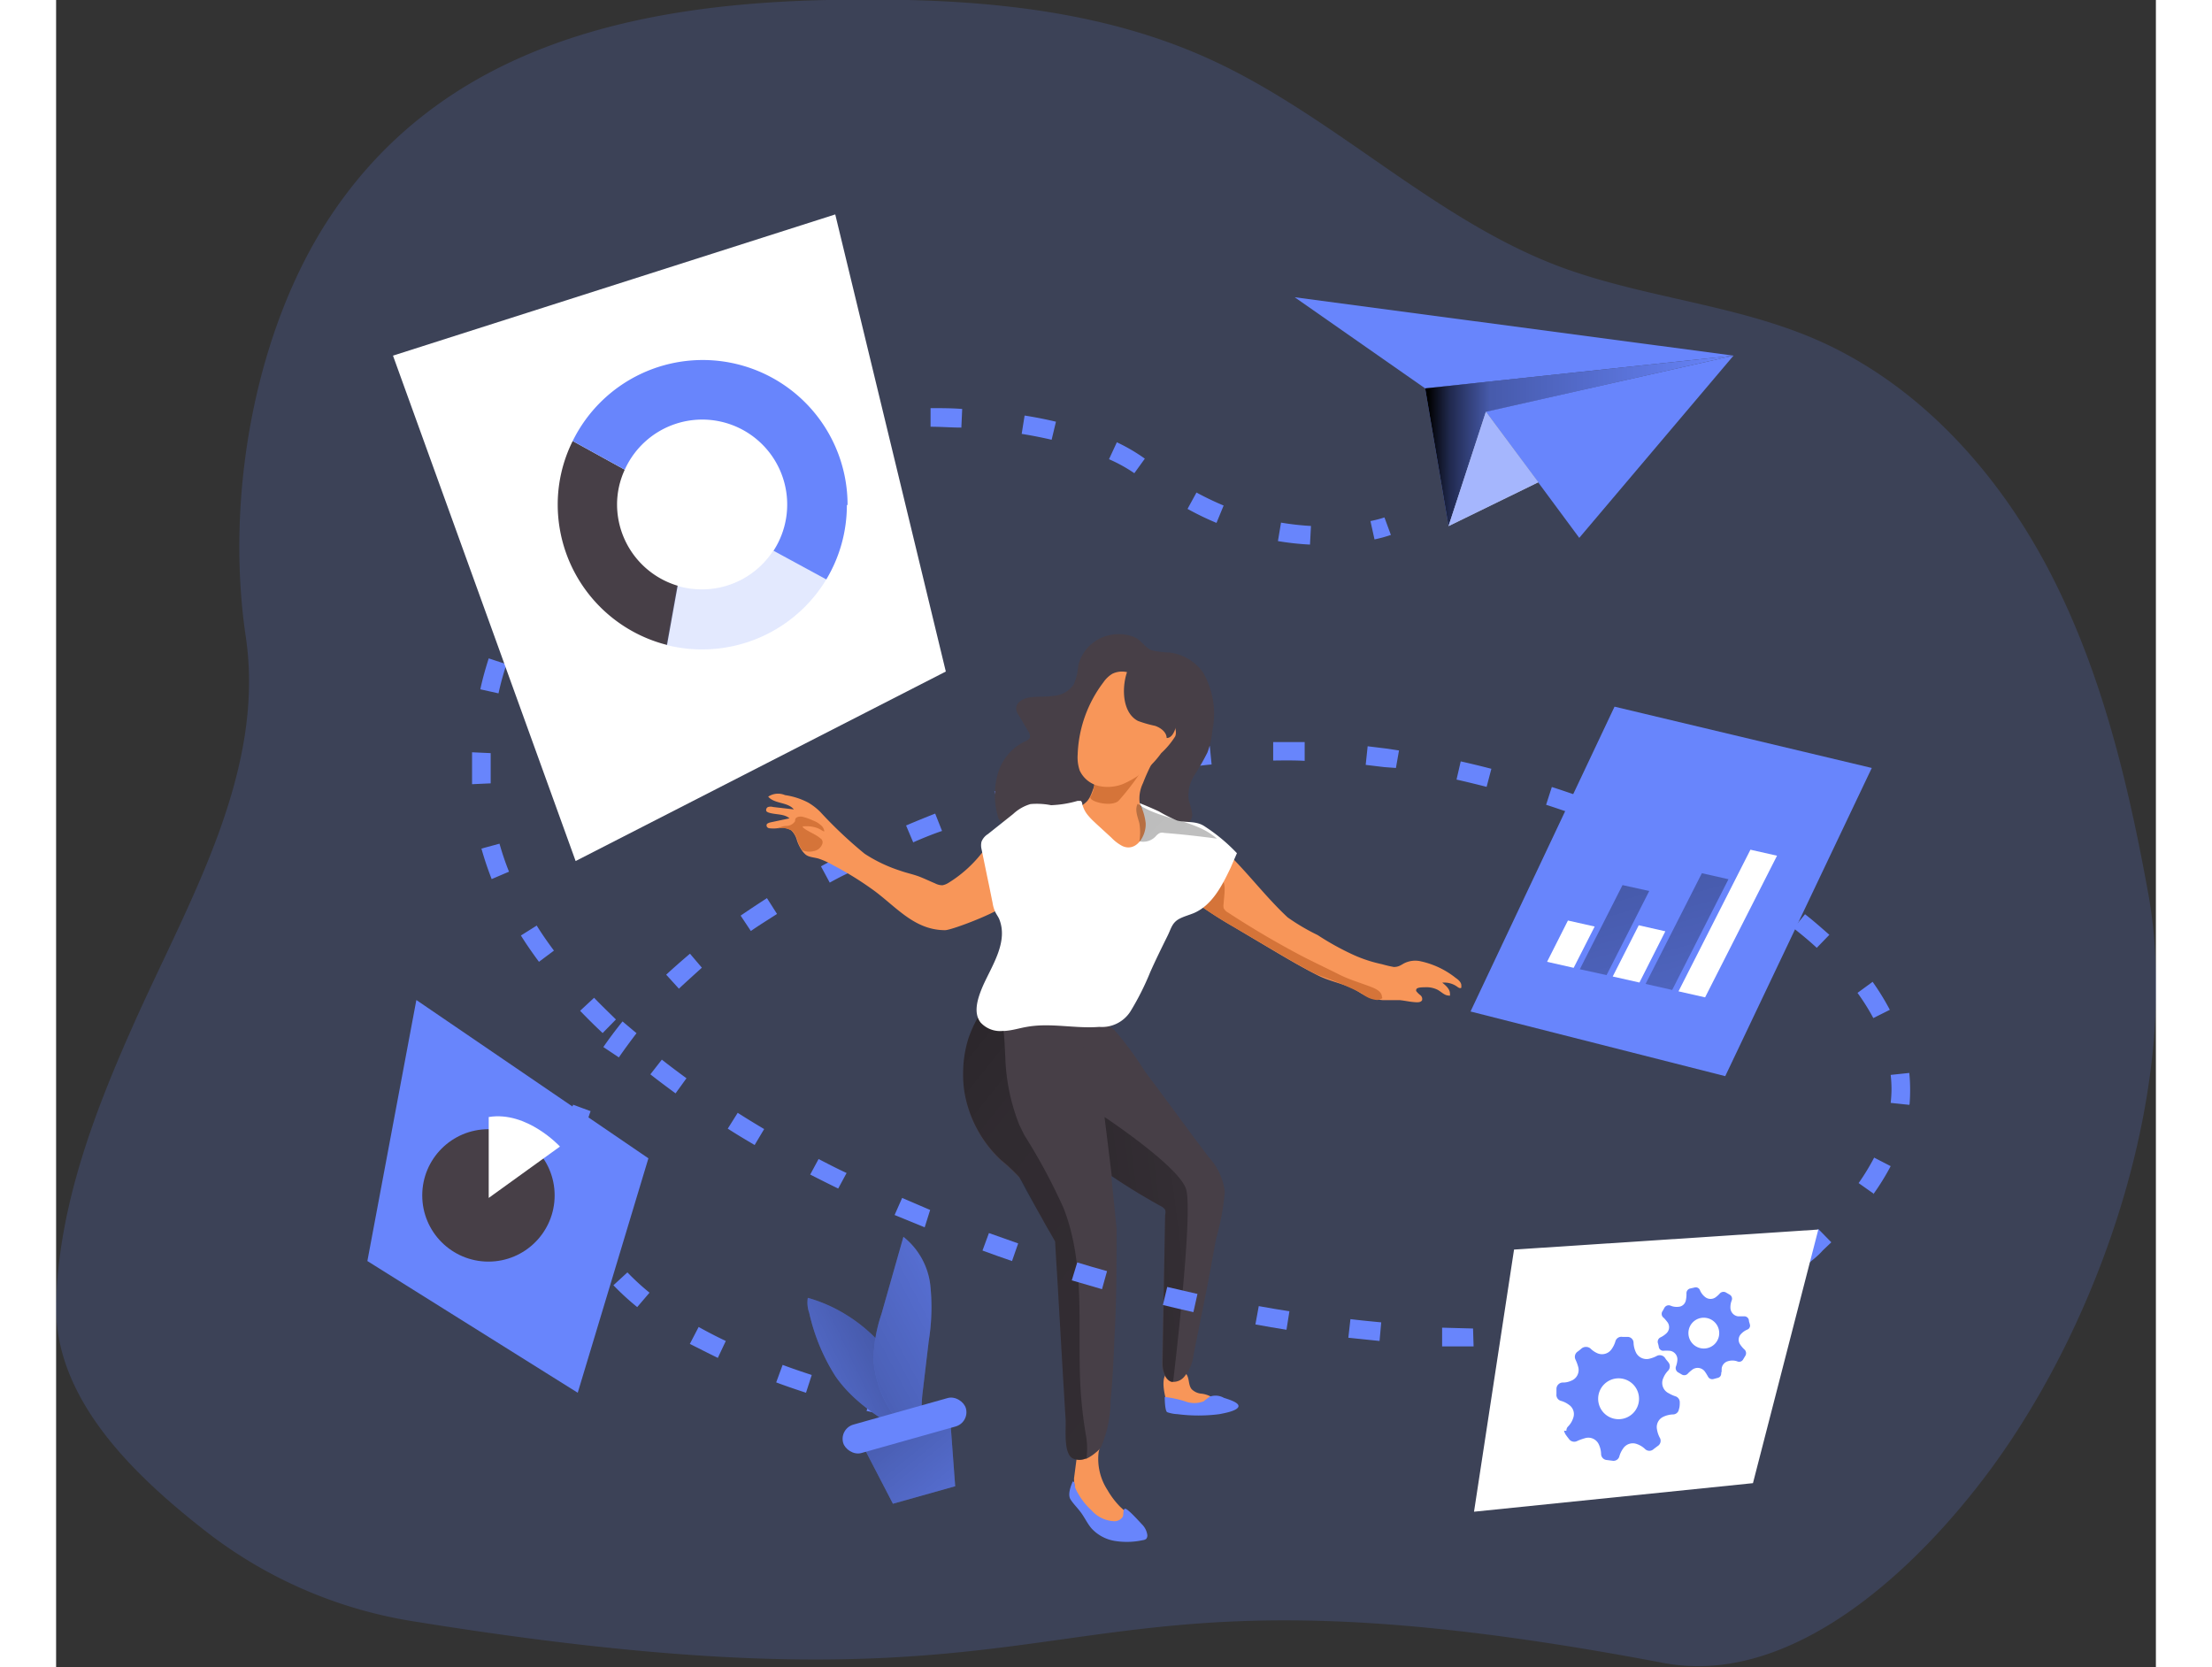 <svg id="Layer_1" data-name="Layer 1" xmlns="http://www.w3.org/2000/svg" xmlns:xlink="http://www.w3.org/1999/xlink" viewBox="0 0 150.03 119.12" width="406" height="306" class="illustration styles_illustrationTablet__1DWOa"><rect x="0" y="0" width="150.03" height="119.12" fill="#333333" stroke="none"/><defs><linearGradient id="linear-gradient" x1="97.82" y1="31.5" x2="119.85" y2="31.5" gradientUnits="userSpaceOnUse"><stop offset="0.01"></stop><stop offset="0.08" stop-opacity="0.69"></stop><stop offset="0.21" stop-opacity="0.32"></stop><stop offset="1" stop-opacity="0"></stop></linearGradient><linearGradient id="linear-gradient-2" x1="-253.81" y1="97.32" x2="-30.86" y2="221.53" gradientTransform="translate(304.4 9.5) rotate(9.48)" xlink:href="#linear-gradient"></linearGradient><linearGradient id="linear-gradient-3" x1="-241.59" y1="65.63" x2="-120.33" y2="149.35" gradientTransform="translate(304.4 9.5) rotate(9.48)" xlink:href="#linear-gradient"></linearGradient><linearGradient id="linear-gradient-4" x1="-202.6" y1="129.26" x2="-165.69" y2="118.18" gradientTransform="translate(304.4 9.5) rotate(9.48)" xlink:href="#linear-gradient"></linearGradient><linearGradient id="linear-gradient-5" x1="-634.31" y1="118.35" x2="-610.01" y2="164.34" gradientTransform="matrix(0.83, 0.19, -0.47, 0.92, 694.06, 65.22)" xlink:href="#linear-gradient"></linearGradient><linearGradient id="linear-gradient-6" x1="-629.46" y1="115.79" x2="-605.17" y2="161.78" gradientTransform="matrix(0.83, 0.19, -0.47, 0.92, 694.06, 65.22)" xlink:href="#linear-gradient"></linearGradient><linearGradient id="linear-gradient-7" x1="532.06" y1="133.87" x2="540.77" y2="153.81" gradientTransform="translate(-492.29 112.88) rotate(-15.73)" xlink:href="#linear-gradient"></linearGradient><linearGradient id="linear-gradient-8" x1="-1536.15" y1="956.94" x2="-1550.66" y2="969.3" gradientTransform="translate(1807.84 -425.63) rotate(14.77)" gradientUnits="userSpaceOnUse"><stop offset="0.01"></stop><stop offset="0.13" stop-opacity="0.69"></stop><stop offset="0.25" stop-opacity="0.32"></stop><stop offset="1" stop-opacity="0"></stop></linearGradient><linearGradient id="linear-gradient-9" x1="41.88" y1="967.74" x2="63.72" y2="947.55" gradientTransform="translate(269.79 -831.08) rotate(14.77)" xlink:href="#linear-gradient-8"></linearGradient></defs><title>13</title><path d="M40.42,129a32.35,32.35,0,0,1-14.89-6.6c-5.08-4-10.61-9.39-10.44-16.08.18-7.09,2.83-13.92,5.7-20.31,3.88-8.63,9.28-17.73,7.85-27.34s.49-21.11,5.55-29.25c8-12.82,22-15.93,36-16.23,9.25-.19,18.77.36,27.2,4.17,8.86,4,16,11.4,25,14.83,6,2.26,12.56,2.71,18.43,5.25,7.39,3.21,13.09,9.57,16.78,16.73s5.57,15.11,7,23c2.34,13.34-3.22,30-11.23,40.92-5.34,7.26-14.28,15.67-23.47,13.91C83.11,123.12,92.1,137.39,40.42,129Z" transform="translate(-15.09 -13.19)" fill="#6885fc" opacity="0.18" style="isolation: isolate;"></path><polygon points="88.5 21.24 119.85 25.41 97.82 27.75 88.5 21.24" fill="#6885fc"></polygon><polygon points="97.82 27.75 99.49 37.59 102.16 29.42 119.85 25.41 97.82 27.75" fill="#6885fc"></polygon><polygon points="97.82 27.75 99.49 37.59 102.16 29.42 119.85 25.41 97.82 27.75" fill="url(#linear-gradient)"></polygon><polygon points="108.83 38.43 102.16 29.42 119.85 25.41 108.83 38.43" fill="#6885fc"></polygon><polygon points="99.49 37.59 105.9 34.46 102.16 29.42 99.49 37.59" fill="#fff"></polygon><polygon points="99.49 37.59 105.9 34.46 102.16 29.42 99.49 37.59" fill="#6885fc" opacity="0.59" style="isolation: isolate;"></polygon><path d="M109.29,51.73,109,50.42a8.64,8.64,0,0,0,1-.26l.46,1.25A9.32,9.32,0,0,1,109.29,51.73Z" transform="translate(-15.09 -13.19)" fill="#6885fc"></path><path d="M68.67,112.7c-.73-.24-1.44-.48-2.13-.74l.46-1.25c.67.25,1.37.49,2.08.72Zm-6.3-2.49c-.7-.34-1.38-.69-2-1L61,108c.61.34,1.26.68,1.94,1Zm54-.82-2.25,0,0-1.34,2.21.06Zm4.5-.08-.07-1.33c.75,0,1.49-.09,2.2-.16l.11,1.33C122.41,109.22,121.66,109.27,120.89,109.31ZM109.65,109l-2.23-.23.15-1.33c.74.09,1.47.16,2.2.23Zm18-.48-.23-1.31c.73-.13,1.46-.28,2.15-.44l.3,1.3C129.12,108.28,128.37,108.43,127.61,108.56Zm6.57-1.76-.47-1.24c.7-.27,1.37-.55,2-.85l.58,1.2C135.62,106.23,134.91,106.53,134.18,106.8Zm-77.61-.18a18.4,18.4,0,0,1-1.7-1.56l1-.92a17.21,17.21,0,0,0,1.58,1.45Zm83.64-3.1-.82-1.06c.35-.27.69-.56,1-.86L141,101l.93.95-.62.59C141,102.9,140.59,103.22,140.21,103.52Zm-88-2.28A11.57,11.57,0,0,1,51.45,99l1.3-.29a9.54,9.54,0,0,0,.67,2Zm24.9-.32L75,100l.54-1.22c.67.29,1.35.58,2,.86Zm67.82-2.39-1.09-.77a16.14,16.14,0,0,0,1.11-1.82l1.18.61A17.42,17.42,0,0,1,144.92,98.53Zm-74-.38c-.68-.33-1.35-.67-2-1L69.57,96c.65.34,1.31.68,2,1ZM65,95c-.65-.38-1.3-.77-1.92-1.17l.71-1.13c.61.39,1.25.78,1.89,1.16Zm-12.3-.39-1.31-.25a14.82,14.82,0,0,1,.64-2.24l1.25.46A13.54,13.54,0,0,0,52.72,94.56Zm94.8-2.48-1.33-.14a9.24,9.24,0,0,0,.06-1,8.89,8.89,0,0,0-.06-1l1.33-.14a11.46,11.46,0,0,1,.06,1.17A11.71,11.71,0,0,1,147.52,92.08Zm-88.15-.82c-.61-.45-1.22-.9-1.8-1.36l.82-1.05c.57.45,1.16.89,1.76,1.33ZM55.3,88.74,54.19,88c.42-.61.88-1.22,1.37-1.83l1,.84C56.13,87.58,55.69,88.17,55.3,88.74ZM54.14,87c-.56-.52-1.1-1.06-1.61-1.59l1-.93c.5.52,1,1,1.56,1.55Zm90.79-1.07a15.3,15.3,0,0,0-1.13-1.8l1.08-.79a17.57,17.57,0,0,1,1.23,2ZM59.59,83.83l-.91-1c.54-.5,1.11-1,1.7-1.5l.85,1C60.66,82.85,60.11,83.34,59.59,83.83Zm-10-1.92c-.46-.62-.9-1.25-1.29-1.88l1.13-.71c.37.6.79,1.2,1.23,1.79Zm91.3-1c-.51-.47-1.07-.94-1.66-1.4l.82-1c.62.48,1.2,1,1.74,1.47ZM64.73,79.71,64,78.61c.61-.42,1.25-.84,1.88-1.25l.72,1.13C66,78.88,65.33,79.29,64.73,79.71ZM135.62,77c-.61-.38-1.25-.75-1.9-1.11l.65-1.17c.67.37,1.33.76,1.95,1.14Zm-65.25-.74-.63-1.17c.65-.36,1.33-.71,2-1l.6,1.2C71.68,75.55,71,75.9,70.37,76.25ZM46.21,76c-.28-.72-.53-1.46-.73-2.18l1.29-.35c.19.67.42,1.36.68,2Zm83.58-2.09-2-.89.52-1.23c.69.3,1.39.6,2.06.91Zm-53.45-.51-.52-1.23c.68-.29,1.39-.58,2.08-.85l.49,1.24C77.71,72.79,77,73.08,76.34,73.37Zm47.31-2c-.69-.24-1.39-.48-2.1-.71l.41-1.27c.72.23,1.44.48,2.13.72ZM82.55,71l-.42-1.27c.72-.23,1.44-.46,2.16-.67l.38,1.28C84,70.58,83.25,70.8,82.55,71Zm34.75-1.59c-.71-.18-1.44-.36-2.15-.52l.3-1.3c.72.16,1.46.34,2.19.53Zm-72.49-.19c0-.36,0-.71,0-1.06s0-.82,0-1.22l1.33.06c0,.38,0,.76,0,1.16s0,.67,0,1Zm44.13,0L88.64,68c.73-.17,1.47-.33,2.2-.48l.26,1.31C90.38,68.92,89.65,69.08,88.94,69.24Zm21.88-1.16L110,68l-1.34-.16.14-1.33,1.39.17.85.13Zm-15.36,0-.18-1.32c.75-.1,1.5-.18,2.24-.25l.13,1.32C96.92,67.87,96.19,68,95.46,68.05Zm6.59-.52,0-1.33c.75,0,1.5,0,2.25,0l0,1.34C103.52,67.51,102.78,67.52,102.05,67.53ZM46.7,62.73l-1.3-.29c.16-.75.37-1.49.6-2.21l1.27.42A19.87,19.87,0,0,0,46.7,62.73Zm2.32-6-1.15-.67a22.67,22.67,0,0,1,1.26-1.92l1.08.79A19.31,19.31,0,0,0,49,56.72Zm55.66-4.63a19.79,19.79,0,0,1-2.29-.25l.22-1.32a19.46,19.46,0,0,0,2.14.24ZM53.1,51.72l-.9-1c.56-.5,1.15-1,1.77-1.46l.8,1.07C54.19,50.78,53.62,51.24,53.1,51.72ZM98,50.55a20.64,20.64,0,0,1-2.07-1l.64-1.17a21.51,21.51,0,0,0,1.94.93ZM58.45,48l-.63-1.18c.66-.34,1.35-.68,2-1l.54,1.22C59.74,47.36,59.07,47.68,58.45,48Zm33.68-1a10.92,10.92,0,0,0-1.81-1l.56-1.21a12.58,12.58,0,0,1,2,1.17ZM64.52,45.54l-.39-1.28c.71-.21,1.45-.41,2.19-.6l.31,1.3C65.92,45.13,65.21,45.33,64.52,45.54Zm21.7-.93c-.68-.16-1.4-.3-2.14-.42l.21-1.31c.77.12,1.52.27,2.24.44ZM71,44.13l-.19-1.32c.74-.1,1.5-.19,2.25-.26l.12,1.33C72.4,44,71.67,44,71,44.13Zm8.77-.39c-.72,0-1.46-.06-2.2-.06V42.35c.76,0,1.52,0,2.26.06Z" transform="translate(-15.09 -13.19)" fill="#6885fc"></path><path d="M74.12,114.25,73,114l.33-1.3c.36.1.71.19,1.07.27Z" transform="translate(-15.09 -13.19)" fill="#6885fc"></path><path d="M88.12,60.76a4.12,4.12,0,0,1-.31,1.31,1.86,1.86,0,0,1-1.37.83c-.55.09-1.11.05-1.66.1s-1.15.37-1.09.88a1,1,0,0,0,.19.43l.67,1.13a.57.57,0,0,1,.12.39c0,.19-.25.29-.43.37a3.67,3.67,0,0,0-1.87,2.29,5.6,5.6,0,0,0,0,3,.52.52,0,0,0,.2.35.58.58,0,0,0,.3.07,2.37,2.37,0,0,1,1.56,1,14.67,14.67,0,0,1,.93,1.7A9.39,9.39,0,0,0,93,79.56a1.82,1.82,0,0,0,.77-.09,1.52,1.52,0,0,0,.68-.69c.69-1.26.49-2.77.54-4.15a5.33,5.33,0,0,1,.38-2c.16-.36.31-.38.54-.59a.8.8,0,0,0,.36-.66,5.74,5.74,0,0,0-.25-1,2.69,2.69,0,0,1,.4-1.8,17.38,17.38,0,0,0,.93-1.62,5.88,5.88,0,0,0,.36-1.61,5.88,5.88,0,0,0-.67-4.11,3.43,3.43,0,0,0-2.43-1.43,6.67,6.67,0,0,1-1.18-.14c-.59-.19-.79-.8-1.41-1a3.07,3.07,0,0,0-1.67-.1A2.92,2.92,0,0,0,88.12,60.76Z" transform="translate(-15.09 -13.19)" fill="#473f47"></path><path d="M91.13,120.86a4.66,4.66,0,0,1,.93,1.11.4.4,0,0,1,.06.26c0,.14-.19.22-.34.26a2.87,2.87,0,0,1-3.24-1.41,4,4,0,0,1-.72-2.26l.17-1.3a2.31,2.31,0,0,1,.14-.59,2,2,0,0,1,.37-.5,2.86,2.86,0,0,1,.88-.67.18.18,0,0,1,.12,0c.08,0,.12.1.14.17a2.24,2.24,0,0,1-.06,1,4.08,4.08,0,0,0,.63,2.72A5.87,5.87,0,0,0,91.13,120.86Z" transform="translate(-15.09 -13.19)" fill="#f89659"></path><path d="M94.48,113.5a.7.7,0,0,0,.12.28.53.53,0,0,0,.2.16,2.08,2.08,0,0,0,1.08.14c.45,0,.89-.09,1.33-.16a.74.74,0,0,0,.63-.34.54.54,0,0,0-.27-.62,1.88,1.88,0,0,0-.7-.2,1.12,1.12,0,0,1-.65-.32c-.25-.31-.14-.8-.4-1.1a1.25,1.25,0,0,0-1.13-.19C93.88,111.4,94.31,112.93,94.48,113.5Z" transform="translate(-15.09 -13.19)" fill="#f89659"></path><path d="M98,101.59c-.05.21-.09.42-.13.63-.45,2.6-1,5.19-1.51,7.78a2.93,2.93,0,0,1-.66,1.55,1,1,0,0,1-.84.37h-.09c-.42-.14-.66-.73-.66-1.32L94.33,100a.71.71,0,0,0,0-.38.82.82,0,0,0-.32-.26c-.3-.16-.59-.33-.88-.5-.89-.51-1.76-1.06-2.61-1.63-1.14-.77-2.25-1.58-3.32-2.45a4.53,4.53,0,0,1-1.77-2,32.11,32.11,0,0,0-1.22-3,24.67,24.67,0,0,0-1.88-3.56c-.09-.13-.43-.79-.62-.82l7.27.8a2.5,2.5,0,0,1,1.76.62,24.44,24.44,0,0,1,2.16,2.94c1.51,2,3,4.07,4.54,6.1a4.42,4.42,0,0,1,1.15,2.46A16.45,16.45,0,0,1,98,101.59Z" transform="translate(-15.09 -13.19)" fill="#473f47"></path><path d="M89.74,116.6a1.7,1.7,0,0,1-.35.36,3.09,3.09,0,0,1-.68.45l-.07,0a1.14,1.14,0,0,1-.87,0c-.73-.31-.51-2.1-.55-2.8-.07-1.1-.13-2.19-.2-3.29-.12-2.14-.25-4.28-.37-6.43-.06-1-.13-2-.18-3l-.37-.65-.17-.29-.2-.35-.21-.39c-.12-.2-.24-.42-.37-.65-.21-.39-.41-.8-.62-1.2a7.44,7.44,0,0,0-.44-.78,1.88,1.88,0,0,0-.18-.24,12.31,12.31,0,0,0-1.29-1.21A8.61,8.61,0,0,1,80,91.27a8,8,0,0,1-.1-1.54,8.2,8.2,0,0,1,.38-2.36A9,9,0,0,1,81,85.8a4.2,4.2,0,0,1,.9-1.18,2.27,2.27,0,0,1,.58-.39c1.38-.63,2.78.94,3.74,1.77s2.62,2,3.14,3.25S90.86,101,90.86,101c0,2.58,0,5.16-.15,7.73-.06,1.53-.13,3.06-.28,4.58A8.43,8.43,0,0,1,89.74,116.6Z" transform="translate(-15.09 -13.19)" fill="#473f47"></path><path d="M88.71,117.41l-.07,0a1.14,1.14,0,0,1-.87,0c-.73-.31-.51-2.1-.55-2.8-.07-1.1-.13-2.19-.2-3.29-.12-2.14-.25-4.28-.37-6.43-.06-1-.13-2-.18-3l-.37-.65-.17-.29-.2-.35-.21-.39c-.12-.2-.24-.42-.37-.65l-.71-1.27-.53-1a12.31,12.31,0,0,0-1.29-1.21A8.61,8.61,0,0,1,80,91.27a8,8,0,0,1-.1-1.54,8.2,8.2,0,0,1,.38-2.36A9,9,0,0,1,81,85.8a4.2,4.2,0,0,1,.9-1.18,1.27,1.27,0,0,1,.21.25c.76,1.09.72,2.52.8,3.85a14.32,14.32,0,0,0,1,4.84h0l.27.55v0a2.53,2.53,0,0,0,.12.23,41.94,41.94,0,0,1,2.77,5.16c1.57,4,1,8.38,1.2,12.62a31.73,31.73,0,0,0,.38,3.5A5.49,5.49,0,0,1,88.71,117.41Z" transform="translate(-15.09 -13.19)" fill="url(#linear-gradient-2)"></path><path d="M111.11,84.65h0c-.41,0-.82,0-1.22,0a3.9,3.9,0,0,1-1.22-.3c-.37-.17-.68-.43-1.06-.59-.78-.34-1.63-.5-2.39-.89-1.15-.58-2.26-1.24-3.36-1.89L99.2,79.4a29.71,29.71,0,0,1-2.61-1.68l-.49-.38c-.24-.2-.54-.42-.84-.33a1,1,0,0,0-.32.24,3.46,3.46,0,0,0-.64,1.62,6,6,0,0,1-.59,1.46c-.49.9-.95,1.82-1.48,2.69a7.39,7.39,0,0,1-1.6,2.27,2.36,2.36,0,0,1-1.44.25A16.72,16.72,0,0,0,86,85.42a10.61,10.61,0,0,1-1.48.24,3.66,3.66,0,0,1-2.13-.74c-.54-.42-.3-1-.08-1.55.84-2.19,1.67-3.47.69-5.72.19.44-3.88,2-4.39,2-2.13,0-3.4-1.56-5-2.77a23.38,23.38,0,0,0-3-1.87,5.74,5.74,0,0,0-1-.46c-.33-.11-.76-.1-1-.33a1.53,1.53,0,0,1-.26-.31,3.08,3.08,0,0,1-.32-.66,1.55,1.55,0,0,0-.41-.73,1.36,1.36,0,0,0-1-.15,2.54,2.54,0,0,1-.55,0,.24.24,0,0,1-.18-.09.19.19,0,0,1,0-.23.67.67,0,0,1,.23-.1l1.37-.29c-.39-.34-1-.25-1.48-.41a.37.37,0,0,1-.17-.1.23.23,0,0,1,.12-.3.62.62,0,0,1,.36,0l1.48.17c-.44-.54-1.38-.38-1.83-.91A1.26,1.26,0,0,1,67.17,70a5.15,5.15,0,0,1,1.65.53,4.27,4.27,0,0,1,.86.66,31.23,31.23,0,0,0,3.18,3,10.59,10.59,0,0,0,2.54,1.21c.39.14.8.23,1.19.36s.88.37,1.31.55a1.11,1.11,0,0,0,.52.13,1.21,1.21,0,0,0,.41-.16,9.05,9.05,0,0,0,2.36-2.09c.71-.84,1.54-1.58,2.29-2.38A3.12,3.12,0,0,1,84.54,71c.76-.26,1.57.12,2.38.15a2.41,2.41,0,0,0,1.83-.71c.47-.55.45-1.37,1-1.92a2.29,2.29,0,0,1,1.11-.58,9.08,9.08,0,0,0,1.33-.55c.34-.16.77-.31,1.07-.08a.33.33,0,0,1,.15.28.48.48,0,0,1-.09.27,13.16,13.16,0,0,0-.57,1.28,2.54,2.54,0,0,0-.24,1.42c.14.69,1,1.08,1.58,1.33.84.36,1.77.42,2.61.76a6.9,6.9,0,0,1,2.21,1.62c1,1,1.83,2,2.74,3,.46.5.93,1,1.44,1.47A15.07,15.07,0,0,0,105.23,80a19.28,19.28,0,0,0,2.59,1.43,9.86,9.86,0,0,0,2,.65,8.71,8.71,0,0,0,.85.2c.3,0,.46-.1.71-.25a1.77,1.77,0,0,1,1.24-.15,6.08,6.08,0,0,1,2.47,1.18c.21.14.44.35.4.6a.16.16,0,0,1,0,.1c-.08.07-.2,0-.29-.07a1.57,1.57,0,0,0-1.07-.29c.28.22.58.49.55.84a.11.11,0,0,1,0,.08.1.1,0,0,1-.09,0c-.31,0-.54-.29-.83-.43a1.83,1.83,0,0,0-.9-.16c-.14,0-.59,0-.59.18a.16.16,0,0,0,0,.09,1.59,1.59,0,0,0,.29.29.35.35,0,0,1,.13.36c-.07.14-.26.16-.42.15C111.85,84.78,111.49,84.69,111.11,84.65Z" transform="translate(-15.09 -13.19)" fill="#f89659"></path><path d="M109.85,84.51a.92.92,0,0,1-.36.13,1.82,1.82,0,0,1-1.11-.48,25.34,25.34,0,0,0-3.18-1.32c-1.15-.58-2.26-1.24-3.36-1.89L99.2,79.4a29.71,29.71,0,0,1-2.61-1.68c.23.17,1.18-1.27,1.34-1.4.93-.76.6.87.58,1.42a.91.91,0,0,0,0,.33.75.75,0,0,0,.33.33q2.52,1.65,5.19,3.06c.9.47,1.83.9,2.74,1.36.75.38,1.56.6,2.34.91.33.13.7.33.71.68A.34.34,0,0,1,109.85,84.51Z" transform="translate(-15.09 -13.19)" fill="#d57439"></path><path d="M89.25,69.09a1.72,1.72,0,0,1-.24,1c-.26.35,1.48.81,2,.31a18.3,18.3,0,0,0,1.5-1.93Z" transform="translate(-15.09 -13.19)" fill="#d57439"></path><path d="M91.31,69.21a3,3,0,0,1-1.75.13,2,2,0,0,1-1.33-1.09,2.89,2.89,0,0,1-.15-1.14,9.05,9.05,0,0,1,1.84-5.17,2.07,2.07,0,0,1,.64-.61,1.58,1.58,0,0,1,1.11-.1,3.4,3.4,0,0,1,1.8,1.18,9.2,9.2,0,0,1,1.14,1.85c.22.41.63,1.06.44,1.54a5.75,5.75,0,0,1-1,1.2A6.53,6.53,0,0,1,91.31,69.21Z" transform="translate(-15.09 -13.19)" fill="#f89659"></path><path d="M91.86,85.44a2.41,2.41,0,0,1-2.23,1.12c-1.73.14-3.47-.31-5.19,0-.53.09-1,.25-1.58.29h-.15a1.88,1.88,0,0,1-1.57-.61c-.54-.71-.2-1.73.15-2.56.65-1.49,1.87-3.2,1.17-4.86l0,0c-.09-.18-.21-.34-.29-.52a2.51,2.51,0,0,1-.17-.61l-.26-1.28c-.18-.85-.35-1.7-.53-2.56a1.14,1.14,0,0,1,0-.52,1.12,1.12,0,0,1,.45-.54l1.81-1.44a3.09,3.09,0,0,1,1.24-.71,5.21,5.21,0,0,1,1.47.08,7.7,7.7,0,0,0,1.9-.31c.08,0,.17,0,.23,0a.33.33,0,0,1,.1.23,2,2,0,0,0,.38.77,4.47,4.47,0,0,0,.42.45l.19.18,1.09,1a3.06,3.06,0,0,0,.79.6c1,.45,1.71-.75,1.66-1.64a4.09,4.09,0,0,0-.44-1.43c.46.18.92.38,1.38.59a9.85,9.85,0,0,0,1.3.65c.7.19,1.37,0,2,.44a12.58,12.58,0,0,1,2.28,1.9L99,75.21c-.61,1.28-1.32,2.66-2.62,3.22-.34.14-.69.23-1,.39-.56.28-.62.72-.87,1.22-.43.87-.86,1.74-1.25,2.62A19.21,19.21,0,0,1,91.86,85.44Z" transform="translate(-15.09 -13.19)" fill="#fff"></path><path d="M93.67,72.93a.83.83,0,0,1,.3-.23.57.57,0,0,1,.29,0c1.26.1,2.52.24,3.77.41-1.55-1.38-4-1.32-5.66-2.49-.23.43,0,.93.12,1.4a3.92,3.92,0,0,1,0,1.28A1.22,1.22,0,0,0,93.67,72.93Z" transform="translate(-15.09 -13.19)" fill="url(#linear-gradient-3)"></path><path d="M69.22,74a1.25,1.25,0,0,1-.83-.07,2.87,2.87,0,0,1-.32-.66,1.55,1.55,0,0,0-.41-.73,1.37,1.37,0,0,0-1-.15,1.23,1.23,0,0,1,.63-.19.74.74,0,0,0,.6-.34c0-.08,0-.18.1-.25s.26-.09.4-.07a4.22,4.22,0,0,1,.82.29,1.55,1.55,0,0,1,.51.31.66.66,0,0,1,.26.45c-.09,0-.22-.1-.31-.15a1.78,1.78,0,0,0-.36-.14,2.3,2.3,0,0,0-.78-.07s-.08,0-.09,0,0,.09.06.12c.37.29.84.43,1.2.74a.31.31,0,0,1,.13.15.34.34,0,0,1,0,.26A.79.79,0,0,1,69.22,74Z" transform="translate(-15.09 -13.19)" fill="#d57439"></path><path d="M98.52,113.06a1.2,1.2,0,0,0-1-.08,4.46,4.46,0,0,0-.43.33,1.82,1.82,0,0,1-1.34,0A8.07,8.07,0,0,0,94.3,113s0,1,.18,1.09a2.55,2.55,0,0,0,.73.14,11.74,11.74,0,0,0,3,0c.28-.06,1.22-.21,1.35-.52S98.78,113.15,98.52,113.06Z" transform="translate(-15.09 -13.19)" fill="#6885fc"></path><path d="M92.73,122.16a1.33,1.33,0,0,1,.33.72.4.4,0,0,1-.08.26.46.46,0,0,1-.23.09,5.39,5.39,0,0,1-2,.06,2.89,2.89,0,0,1-1.7-.92c-.29-.35-.48-.77-.75-1.13s-.52-.59-.73-.92,0-.92.16-1.28c.18,0,.12.35.2.51a4.83,4.83,0,0,0,1.14,1.55,2.28,2.28,0,0,0,1.64.78.71.71,0,0,0,.58-.3c.1-.16,0-.53.17-.59S92.57,122,92.73,122.16Z" transform="translate(-15.09 -13.19)" fill="#6885fc"></path><path d="M94.9,111.92h-.09c-.42-.14-.66-.73-.66-1.32L94.33,100a.71.71,0,0,0,0-.38.82.82,0,0,0-.32-.26c-.3-.16-.59-.33-.88-.5-.89-.51-1.76-1.06-2.61-1.63L90,93s5.27,3.49,5.82,5.13S94.9,111.92,94.9,111.92Z" transform="translate(-15.09 -13.19)" fill="url(#linear-gradient-4)"></path><path d="M92.39,64.7a8.51,8.51,0,0,0,1.22.35c.41.14.82.45.83.87.35,0,.54-.4.64-.73a7.21,7.21,0,0,0,.4-1.71,2.64,2.64,0,0,0-.4-1.67c-.57-.81-2.68-2.33-3.35-.91C91.22,62,91.16,64.06,92.39,64.7Z" transform="translate(-15.09 -13.19)" fill="#473f47"></path><path d="M103,108.2c-.74-.12-1.48-.24-2.22-.38l.24-1.31c.73.13,1.46.26,2.19.37Z" transform="translate(-15.09 -13.19)" fill="#6885fc"></path><path d="M96.35,106.94c-.73-.16-1.45-.33-2.18-.51l.31-1.29,2.16.5Z" transform="translate(-15.09 -13.19)" fill="#6885fc"></path><path d="M89.82,105.3l-2.16-.63.39-1.28c.71.22,1.42.42,2.13.62Z" transform="translate(-15.09 -13.19)" fill="#6885fc"></path><path d="M83.39,103.29c-.7-.24-1.41-.49-2.11-.75l.46-1.25,2.09.74Z" transform="translate(-15.09 -13.19)" fill="#6885fc"></path><polygon points="101.06 72.27 111.35 50.49 129.73 54.87 119.26 76.89 101.06 72.27" fill="#6885fc"></polygon><polygon points="24.07 25.41 55.67 15.32 63.57 47.98 37.12 61.52 24.07 25.41" fill="#fff"></polygon><polygon points="22.24 90.1 37.27 99.51 42.32 82.76 25.74 71.45 22.24 90.1" fill="#6885fc"></polygon><polygon points="101.31 108.01 104.17 89.28 125.91 87.85 121.24 105.97 101.31 108.01" fill="#fff"></polygon><polygon points="108.43 69.15 106.53 68.72 108.02 65.77 109.93 66.2 108.43 69.15" fill="#fff"></polygon><polygon points="110.78 69.67 108.87 69.25 111.92 63.24 113.83 63.66 110.78 69.67" fill="#6885fc"></polygon><polygon points="113.13 70.2 111.22 69.77 113.08 66.11 114.98 66.54 113.13 70.2" fill="#fff"></polygon><polygon points="115.47 70.73 113.57 70.3 117.59 62.39 119.49 62.82 115.47 70.73" fill="#6885fc"></polygon><polygon points="110.78 69.67 108.87 69.25 111.92 63.24 113.83 63.66 110.78 69.67" fill="url(#linear-gradient-5)"></polygon><polygon points="115.47 70.73 113.57 70.3 117.59 62.39 119.49 62.82 115.47 70.73" fill="url(#linear-gradient-6)"></polygon><polygon points="117.82 71.26 115.92 70.83 121.06 60.71 122.96 61.14 117.82 71.26" fill="#fff"></polygon><path d="M55.17,49.27a5.91,5.91,0,0,1,.55-2.52L52,44.7a10.18,10.18,0,0,0-1.07,4.57,10.35,10.35,0,0,0,7.81,10l.76-4.23A6.07,6.07,0,0,1,55.17,49.27Z" transform="translate(-15.09 -13.19)" fill="#473f47"></path><path d="M70.12,54.59a10.36,10.36,0,0,1-8.89,5,10.22,10.22,0,0,1-2.54-.32l.76-4.23a6.18,6.18,0,0,0,1.78.26,6.06,6.06,0,0,0,5.12-2.8Z" transform="translate(-15.09 -13.19)" fill="#6885fc" opacity="0.18" style="isolation: isolate;"></path><path d="M71.59,49.27a10.31,10.31,0,0,1-1.47,5.32l-3.77-2.05a6.07,6.07,0,1,0-10.63-5.79L52,44.7a10.35,10.35,0,0,1,19.64,4.57Z" transform="translate(-15.09 -13.19)" fill="#6885fc"></path><g id="G8KHDO"><path d="M123,115.42a.41.41,0,0,1,.12-.31,1.55,1.55,0,0,0,.39-.68.8.8,0,0,0-.33-.87,1.69,1.69,0,0,0-.57-.28.44.44,0,0,1-.32-.48c0-.13,0-.27,0-.4a.46.46,0,0,1,.49-.43,1.4,1.4,0,0,0,.57-.13.82.82,0,0,0,.49-1,3.13,3.13,0,0,0-.19-.51.45.45,0,0,1,.14-.56,3.5,3.5,0,0,0,.3-.24.51.51,0,0,1,.62,0,1.65,1.65,0,0,0,.51.35.83.83,0,0,0,1-.28,1.86,1.86,0,0,0,.29-.6.44.44,0,0,1,.5-.29l.4,0a.43.43,0,0,1,.39.43,1.74,1.74,0,0,0,.2.74.85.85,0,0,0,.88.4,2.2,2.2,0,0,0,.56-.2.46.46,0,0,1,.62.15c.07.12.18.22.26.34a.45.45,0,0,1-.05.55,1.62,1.62,0,0,0-.35.54.82.82,0,0,0,.4,1.08,2.4,2.4,0,0,0,.46.21.44.44,0,0,1,.32.44c0,.16,0,.32-.06.49a.43.43,0,0,1-.44.37,1.75,1.75,0,0,0-.68.17.81.81,0,0,0-.45.88,2,2,0,0,0,.19.59.44.44,0,0,1-.14.62l-.28.21a.44.44,0,0,1-.62,0,1.6,1.6,0,0,0-.57-.35.83.83,0,0,0-1,.32,1.76,1.76,0,0,0-.27.57.43.43,0,0,1-.47.3l-.47-.06a.44.44,0,0,1-.36-.4,1.71,1.71,0,0,0-.16-.7.82.82,0,0,0-1-.45,3.62,3.62,0,0,0-.55.2.46.46,0,0,1-.55-.1c-.1-.13-.2-.25-.29-.39a.93.93,0,0,1-.1-.25Zm3.74-3.75a1.46,1.46,0,1,0,1.45,1.46A1.46,1.46,0,0,0,126.71,111.67Z" transform="translate(-15.09 -13.19)" fill="#6885fc"></path><path d="M134.06,111.18a1,1,0,0,1,0,.17.31.31,0,0,1-.25.29l-.3.08a.34.34,0,0,1-.4-.19c-.07-.12-.14-.24-.22-.35a.64.64,0,0,0-.93-.1,2.18,2.18,0,0,0-.28.25.34.34,0,0,1-.43.07l-.24-.14a.36.36,0,0,1-.17-.47,1.65,1.65,0,0,0,.09-.43.62.62,0,0,0-.55-.66,3.71,3.71,0,0,0-.47,0,.32.32,0,0,1-.31-.29,1.83,1.83,0,0,0-.06-.25.35.35,0,0,1,.19-.42,1.65,1.65,0,0,0,.41-.28.6.6,0,0,0,.09-.79,3.88,3.88,0,0,0-.26-.31.35.35,0,0,1-.08-.52l.12-.22a.35.35,0,0,1,.44-.14,1.1,1.1,0,0,0,.54.08.57.57,0,0,0,.54-.44,2.07,2.07,0,0,0,.05-.5.35.35,0,0,1,.23-.36l.35-.08a.32.32,0,0,1,.39.21,1.2,1.2,0,0,0,.35.46.62.62,0,0,0,.8,0,1.84,1.84,0,0,0,.25-.23.36.36,0,0,1,.44-.09l.29.17a.33.33,0,0,1,.13.41,1.31,1.31,0,0,0-.09.51.63.63,0,0,0,.54.62l.42,0a.33.33,0,0,1,.36.28c0,.1.05.2.07.3a.3.3,0,0,1-.19.37,1.28,1.28,0,0,0-.43.3.59.59,0,0,0-.1.72,1.91,1.91,0,0,0,.31.38.36.36,0,0,1,.08.48l-.14.23a.33.33,0,0,1-.45.15,1.07,1.07,0,0,0-.66,0,.62.62,0,0,0-.43.48,1.86,1.86,0,0,0,0,.34Zm-1.24-3.84a1.09,1.09,0,0,0-1.1,1.09,1.1,1.1,0,1,0,1.1-1.09Z" transform="translate(-15.09 -13.19)" fill="#6885fc"></path></g><circle cx="30.89" cy="85.41" r="4.73" fill="#473f47"></circle><path d="M46,93v5.78l5.09-3.67S48.74,92.55,46,93Z" transform="translate(-15.09 -13.19)" fill="#fff"></path><polygon points="63.89 101.49 57.62 103.25 59.79 107.44 64.24 106.19 63.89 101.49" fill="#6885fc"></polygon><polygon points="63.89 101.49 57.62 103.25 59.79 107.44 64.24 106.19 63.89 101.49" fill="url(#linear-gradient-7)"></polygon><path d="M68.8,105.92a2.18,2.18,0,0,0,.1,1.07,14.17,14.17,0,0,0,1.88,4.54c1.39,2,3.56,3.25,5.66,4.46-.18-.15-.15-1.26-.18-1.51L76.11,113a5.21,5.21,0,0,0-.89-2.17,11.13,11.13,0,0,0-3.68-3.7A10.62,10.62,0,0,0,68.8,105.92Z" transform="translate(-15.09 -13.19)" fill="#6885fc"></path><path d="M68.8,105.92a2.18,2.18,0,0,0,.1,1.07,14.17,14.17,0,0,0,1.88,4.54c1.39,2,3.56,3.25,5.66,4.46-.18-.15-.15-1.26-.18-1.51L76.11,113a5.21,5.21,0,0,0-.89-2.17,11.13,11.13,0,0,0-3.68-3.7A10.62,10.62,0,0,0,68.8,105.92Z" transform="translate(-15.09 -13.19)" fill="url(#linear-gradient-8)"></path><path d="M77.44,109a15.13,15.13,0,0,0,.11-4,5.15,5.15,0,0,0-1.92-3.44l-1.57,5.52a10.63,10.63,0,0,0-.57,3.25,7.84,7.84,0,0,0,3,5.59c.5-.79.39-2.21.5-3.14Z" transform="translate(-15.09 -13.19)" fill="#6885fc"></path><path d="M77.44,109a15.13,15.13,0,0,0,.11-4,5.15,5.15,0,0,0-1.92-3.44l-1.57,5.52a10.63,10.63,0,0,0-.57,3.25,7.84,7.84,0,0,0,3,5.59c.5-.79.39-2.21.5-3.14Z" transform="translate(-15.09 -13.19)" fill="url(#linear-gradient-9)"></path><rect x="71.15" y="113.99" width="9.11" height="2.11" rx="1.06" transform="translate(-43.44 11.64) rotate(-15.73)" fill="#6885fc"></rect></svg>